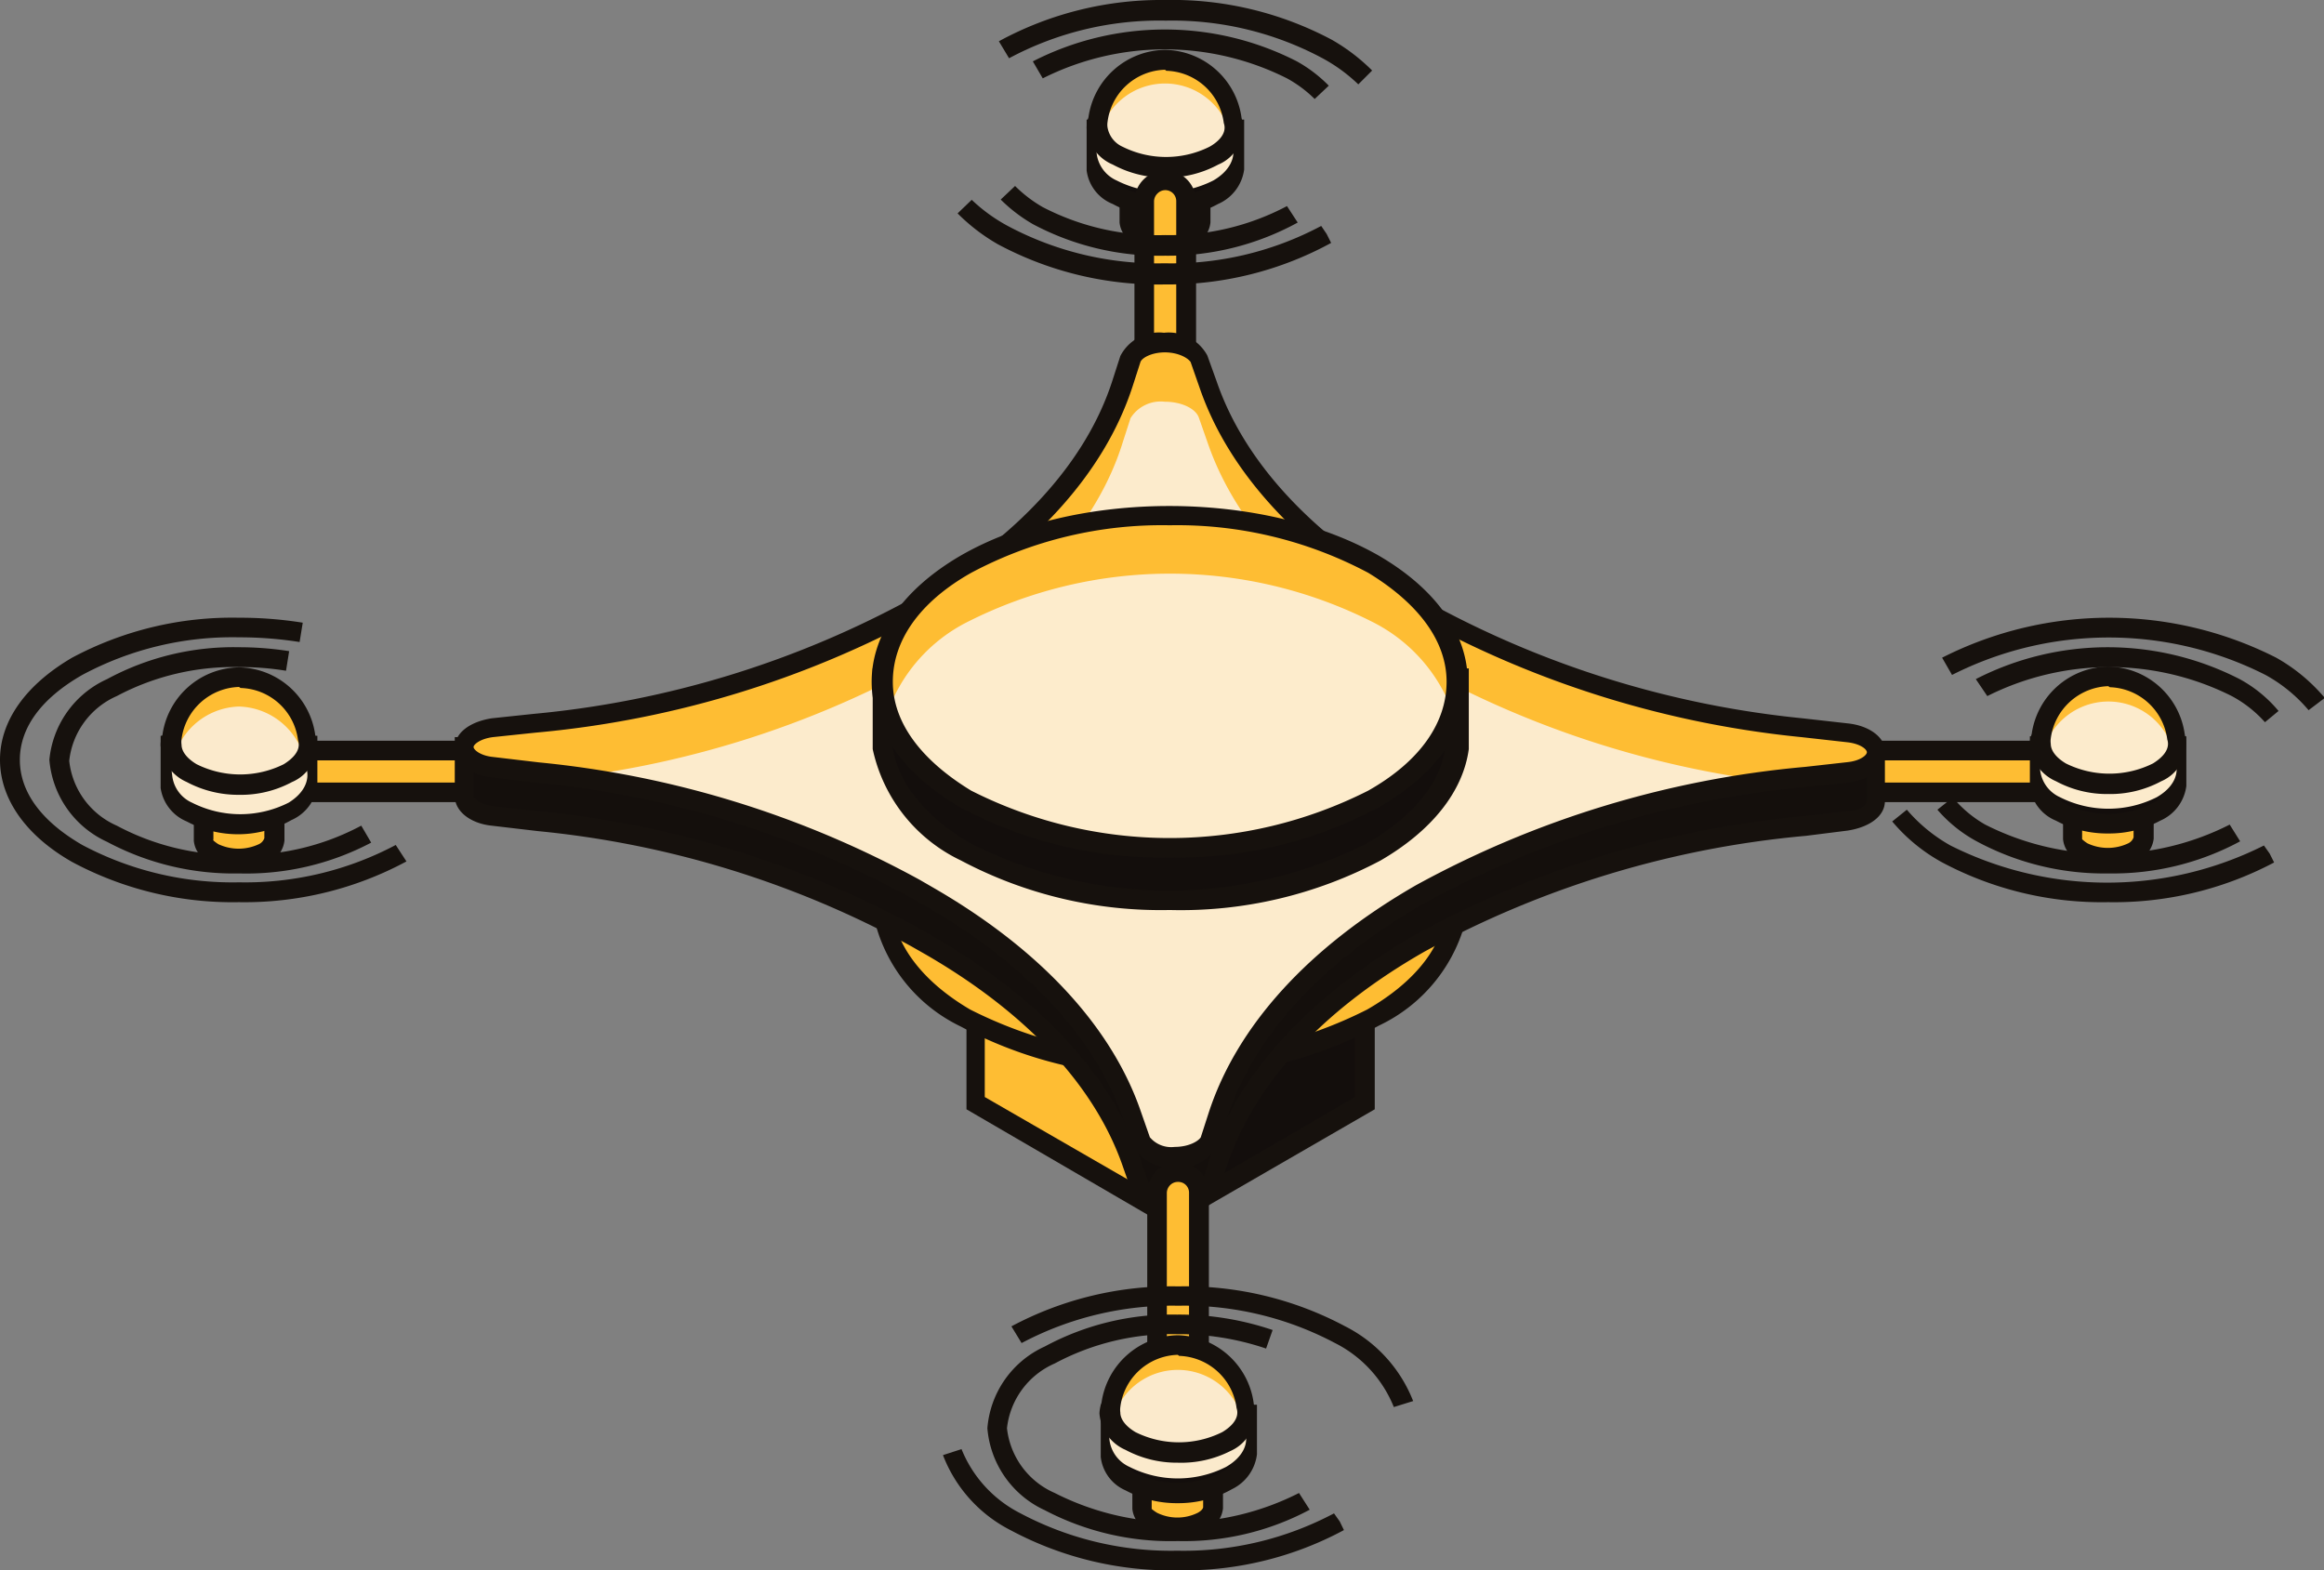 <svg xmlns="http://www.w3.org/2000/svg" viewBox="0 0 88.97 60.12"><rect x="0" y="0" width="88.97" height="60.12" fill="#808080" stroke="none"/><defs><style>.cls-1{fill:#febd33;}.cls-2{fill:#16110d;}.cls-3{fill:#130e0c;}.cls-4{fill:#fbeacc;}.cls-5{fill:#140f0c;}.cls-6{fill:#fcebcc;}.cls-7{fill:#fdeccc;}</style></defs><g id="Layer_2" data-name="Layer 2"><g id="content"><polygon class="cls-1" points="44.79 46.57 37.33 42.26 37.33 36.53 44.79 40.84 44.79 46.57"/><path class="cls-2" d="M45.16,47.22,37,42.47V35.88l8.21,4.74ZM37.7,42l6.71,3.87V41.06L37.7,37.18Z"/><polygon class="cls-3" points="52.25 42.26 44.79 46.57 44.79 40.84 52.25 36.53 52.25 42.26"/><path class="cls-2" d="M44.41,47.22v-6.6l8.22-4.74v6.59Zm.75-6.16v4.85L51.87,42V37.18Z"/><path class="cls-1" d="M46,8.47V7.69h-1a2.43,2.43,0,0,0-.66,0h-1V8.5a.66.66,0,0,0,.4.51,2.16,2.16,0,0,0,1.92,0,.69.69,0,0,0,.4-.53Z"/><path class="cls-2" d="M44.6,9.61a2.3,2.3,0,0,1-1.15-.28,1,1,0,0,1-.59-.81V7.32h1.41a2.11,2.11,0,0,1,.71,0h1.36V8.51a1,1,0,0,1-.58.82A2.3,2.3,0,0,1,44.6,9.61Zm-1-1.54v.45a1,1,0,0,0,.22.16,1.74,1.74,0,0,0,1.54,0c.15-.08.21-.17.21-.22V8.07h-.65a2.07,2.07,0,0,0-.61,0Z"/><path class="cls-3" d="M47.21,6.45a.06.06,0,0,0,0-.06V5h-2A4.57,4.57,0,0,0,44,5H42V6.39a.06.06,0,0,0,0,0v.08a1.28,1.28,0,0,0,.77,1,4.09,4.09,0,0,0,3.7,0,1.32,1.32,0,0,0,.76-1v0Z"/><path class="cls-2" d="M44.6,8.31a4.06,4.06,0,0,1-2-.5,1.6,1.6,0,0,1-1-1.28V4.58H44a4.57,4.57,0,0,1,1.33,0h2.3V6.49a1.68,1.68,0,0,1-1,1.32A4.06,4.06,0,0,1,44.6,8.31Zm-2.24-3V6.49c0,.23.21.46.58.67a3.73,3.73,0,0,0,3.32,0,1,1,0,0,0,.58-.71h.37l-.37,0V5.34h-1.6a4.55,4.55,0,0,0-1.22,0Z"/><path class="cls-1" d="M47.17,4.62a2.58,2.58,0,0,0-5.14,0,.93.93,0,0,0-.05.29h0A1.31,1.31,0,0,0,42.75,6a4.09,4.09,0,0,0,3.7,0C47.09,5.61,47.33,5.09,47.17,4.62Z"/><path class="cls-4" d="M47.17,5.55a2.58,2.58,0,0,0-5.14,0,1,1,0,0,0-.05.29h0a1.3,1.3,0,0,0,.77,1.07,4.09,4.09,0,0,0,3.7,0C47.09,6.54,47.33,6,47.17,5.55Z"/><path class="cls-2" d="M44.6,6.8a4.16,4.16,0,0,1-2-.5,1.63,1.63,0,0,1-1-1.39,1.23,1.23,0,0,1,.07-.42A3,3,0,0,1,44.6,1.91h0a3,3,0,0,1,2.93,2.6,1.52,1.52,0,0,1-.89,1.79A4.16,4.16,0,0,1,44.6,6.8Zm0-4.13a2.28,2.28,0,0,0-2.2,2,.68.68,0,0,0,0,.21,1,1,0,0,0,.58.74,3.73,3.73,0,0,0,3.32,0c.22-.12.71-.46.55-.91v0a2.28,2.28,0,0,0-2.2-2Z"/><path class="cls-1" d="M23.5,30.34H11.7a.8.8,0,0,1-.8-.8h0a.8.8,0,0,1,.8-.81H23.5a.8.8,0,0,1,.8.81h0A.8.8,0,0,1,23.5,30.34Z"/><path class="cls-2" d="M23.5,30.71H11.7a1.18,1.18,0,1,1,0-2.35H23.5a1.18,1.18,0,1,1,0,2.35Zm-11.8-1.6a.43.43,0,0,0,0,.85H23.5a.43.43,0,1,0,0-.85Z"/><path class="cls-1" d="M78,30.34H66.21a.8.8,0,0,1-.8-.8h0a.8.8,0,0,1,.8-.81H78a.8.8,0,0,1,.8.81h0A.8.8,0,0,1,78,30.34Z"/><path class="cls-2" d="M78,30.71H66.21a1.18,1.18,0,1,1,0-2.35H78a1.18,1.18,0,1,1,0,2.35Zm-11.8-1.6a.43.43,0,1,0,0,.85H78a.43.43,0,0,0,0-.85Z"/><path class="cls-1" d="M43.81,19.51l0-11.8a.8.8,0,0,1,.8-.8h0a.8.8,0,0,1,.8.8l0,11.8a.8.8,0,0,1-.8.8h0A.8.8,0,0,1,43.81,19.51Z"/><path class="cls-2" d="M44.61,20.69a1.18,1.18,0,0,1-.83-.35,1.16,1.16,0,0,1-.35-.83l0-11.8a1.18,1.18,0,0,1,1.18-1.18h0a1.17,1.17,0,0,1,.83.34,1.21,1.21,0,0,1,.35.84l0,11.8a1.17,1.17,0,0,1-.34.83,1.21,1.21,0,0,1-.84.35Zm0-13.41h0a.42.42,0,0,0-.3.13.43.43,0,0,0-.13.3l0,11.8a.42.42,0,0,0,.12.3.51.51,0,0,0,.3.12.42.42,0,0,0,.3-.12.43.43,0,0,0,.13-.3l0-11.8A.42.42,0,0,0,44.59,7.28Z"/><path class="cls-1" d="M55.79,34.67V32.33h-.64A7.18,7.18,0,0,0,52.57,30,17.24,17.24,0,0,0,37,30a7.18,7.18,0,0,0-2.58,2.35h-.64v2.34h0c.08,1.56,1.15,3.11,3.22,4.31a17.24,17.24,0,0,0,15.58,0c2.07-1.2,3.14-2.75,3.22-4.31Z"/><path class="cls-2" d="M44.78,41.21a16.32,16.32,0,0,1-8-1.91A6.11,6.11,0,0,1,33.43,35h0V32h.81a7.66,7.66,0,0,1,2.6-2.3c4.4-2.54,11.56-2.54,16,0A7.63,7.63,0,0,1,55.35,32h.82V35h0a6.14,6.14,0,0,1-3.37,4.26A16.32,16.32,0,0,1,44.78,41.21ZM34.14,34.55v.1c.08,1.49,1.16,2.92,3,4a16.82,16.82,0,0,0,15.2,0c1.88-1.08,3-2.51,3-4V32.71h-.48l-.11-.18a6.76,6.76,0,0,0-2.45-2.22,16.82,16.82,0,0,0-15.2,0,6.85,6.85,0,0,0-2.45,2.22l-.11.18h-.48Z"/><path class="cls-1" d="M52.57,28c4.3,2.48,4.3,6.51,0,9A17.24,17.24,0,0,1,37,37c-4.3-2.48-4.3-6.51,0-9A17.18,17.18,0,0,1,52.57,28Z"/><path class="cls-2" d="M44.78,39.19a16.32,16.32,0,0,1-8-1.9c-2.2-1.27-3.41-3-3.41-4.83s1.21-3.55,3.41-4.82c4.4-2.54,11.56-2.54,16,0h0c2.2,1.27,3.41,3,3.41,4.82S55,36,52.76,37.29A16.32,16.32,0,0,1,44.78,39.19Zm0-12.71a15.53,15.53,0,0,0-7.6,1.81c-2,1.13-3,2.61-3,4.17s1.08,3,3,4.18a16.88,16.88,0,0,0,15.2,0c2-1.14,3-2.62,3-4.18s-1.08-3-3-4.17A15.56,15.56,0,0,0,44.78,26.48Z"/><path class="cls-5" d="M65.62,28.6l-5.1,0a32.44,32.44,0,0,1-6-2.63L54,25.66h0c-3.94-2.27-6.62-5.17-7.71-8.32l-.36-1a1.34,1.34,0,0,0-1.3-.62c-.64,0-1.19.26-1.31.63l-.3.93c-1,3.22-3.75,6.19-7.77,8.51a32.24,32.24,0,0,1-6.93,2.93L17.75,28.6v1.85h0c0,.37.45.69,1.08.76l1.78.2A38,38,0,0,1,35,35.86l.58.33c3.94,2.28,6.62,5.17,7.7,8.33l.36,1a1.34,1.34,0,0,0,1.3.62h0c.64,0,1.2-.27,1.31-.63l.3-.93c1-3.23,3.75-6.2,7.77-8.51A38,38,0,0,1,69.1,31.61l1.61-.17c.63-.07,1.09-.39,1.09-.76h0V28.83Z"/><path class="cls-2" d="M45,46.54a1.68,1.68,0,0,1-1.66-.87l-.35-1c-1.06-3.08-3.67-5.88-7.54-8.12l-.58-.33a37.18,37.18,0,0,0-14.27-4.4l-1.79-.21c-.82-.09-1.4-.56-1.4-1.13V28.22l10.83.09A32.51,32.51,0,0,0,35,25.43c3.95-2.29,6.58-5.16,7.59-8.31l.3-.93a2,2,0,0,1,3.33,0l.36,1c1.06,3.07,3.66,5.88,7.53,8.12l.59.33a31.79,31.79,0,0,0,5.86,2.58h5.06l6.54.24v2.21c0,.58-.59,1-1.43,1.13L69.14,32a37.39,37.39,0,0,0-14.6,4.43c-4,2.28-6.58,5.15-7.6,8.3l-.3.93A1.64,1.64,0,0,1,45,46.54ZM18.13,29v1.47c0,.11.25.33.74.39l1.78.2a38,38,0,0,1,14.57,4.5l.57.33c4,2.33,6.76,5.27,7.88,8.53l.35,1a1.07,1.07,0,0,0,.95.37c.54,0,.91-.22,1-.37l.3-.93c1.08-3.33,3.82-6.34,7.94-8.72a38.2,38.2,0,0,1,14.9-4.53l1.61-.18c.5,0,.75-.27.75-.38V29.19L65.61,29l-5.15,0-.05,0a32.14,32.14,0,0,1-6.07-2.67L53.78,26c-4.05-2.34-6.78-5.29-7.9-8.54l-.35-1c-.05-.15-.41-.36-1-.36s-.9.21-.95.36l-.3.93c-1.08,3.33-3.82,6.35-7.94,8.73a32.62,32.62,0,0,1-7,3l-.06,0Z"/><path class="cls-1" d="M69,27.87a37.73,37.73,0,0,1-14.42-4.45L54,23.1h0c-3.94-2.28-6.62-5.17-7.71-8.32l-.36-1a1.34,1.34,0,0,0-1.3-.62h0c-.64,0-1.19.26-1.31.63l-.3.93c-1,3.22-3.75,6.19-7.77,8.51a37.94,37.94,0,0,1-14.74,4.48l-1.62.18c-.63.07-1.09.38-1.09.75h0c0,.37.45.69,1.08.76l1.78.2A38,38,0,0,1,35,34l.58.33c3.94,2.28,6.62,5.17,7.7,8.33l.36,1a1.34,1.34,0,0,0,1.3.62h0c.64,0,1.2-.27,1.31-.63l.3-.93c1-3.23,3.75-6.2,7.77-8.52h0A38,38,0,0,1,69.1,29.76l1.61-.17c.63-.07,1.09-.39,1.09-.76h0c0-.37-.45-.68-1.07-.75Z"/><path class="cls-6" d="M46.29,43.69l.3-.93c1-3.23,3.75-6.2,7.76-8.52a37.18,37.18,0,0,1,13.49-4.31,37.26,37.26,0,0,1-13.3-4.3S54,25.34,54,25.3h0C50,23,47.34,20.13,46.25,17l-.35-1c-.12-.36-.67-.62-1.31-.62a1.36,1.36,0,0,0-1.31.63l-.3.93c-1,3.23-3.74,6.2-7.76,8.52a37.33,37.33,0,0,1-13.48,4.32A37.2,37.2,0,0,1,35,34l.58.33c3.94,2.28,6.62,5.17,7.71,8.33l.35,1a1.36,1.36,0,0,0,1.31.62h0A1.36,1.36,0,0,0,46.29,43.69Z"/><path class="cls-2" d="M45,44.69h0a1.68,1.68,0,0,1-1.66-.87l-.35-1c-1.06-3.08-3.67-5.89-7.54-8.12l-.58-.33a37.18,37.18,0,0,0-14.27-4.4l-1.79-.21c-.82-.09-1.4-.56-1.4-1.13s.58-1,1.42-1.13l1.61-.17A37.39,37.39,0,0,0,35,22.86c3.95-2.28,6.58-5.15,7.59-8.3l.3-.93a1.66,1.66,0,0,1,1.67-.89,1.68,1.68,0,0,1,1.66.87l.36,1c1.06,3.08,3.66,5.89,7.53,8.12l.59.34A37.47,37.47,0,0,0,69,27.5l1.78.2c.83.1,1.41.56,1.41,1.13s-.59,1-1.43,1.13l-1.61.17a37.56,37.56,0,0,0-14.6,4.44c-4,2.28-6.58,5.15-7.6,8.3l-.3.93A1.66,1.66,0,0,1,45,44.69Zm-.39-31.2c-.54,0-.9.22-.95.37l-.3.93c-1.08,3.33-3.82,6.35-7.94,8.72A38.15,38.15,0,0,1,20.5,28.05l-1.62.17c-.49.06-.75.28-.75.38s.25.33.74.38l1.78.21a37.93,37.93,0,0,1,14.57,4.5l.57.33c4,2.32,6.76,5.27,7.88,8.52l.35,1a1.07,1.07,0,0,0,.95.37h0c.54,0,.91-.22,1-.37l.3-.93c1.08-3.33,3.82-6.35,7.94-8.72a38,38,0,0,1,14.9-4.53l1.61-.18c.5-.05.75-.27.75-.38s-.24-.32-.73-.38l-1.79-.2a38.29,38.29,0,0,1-14.56-4.5l-.56-.32c-4.05-2.34-6.78-5.29-7.9-8.54l-.35-1C45.48,13.71,45.12,13.49,44.58,13.49Z"/><path class="cls-3" d="M55.79,28.3v-.18h0V26h-.64a7.1,7.1,0,0,0-2.58-2.35,17.18,17.18,0,0,0-15.58,0A7.1,7.1,0,0,0,34.41,26h-.64v2.14h0v.18h0c.08,1.57,1.15,3.12,3.22,4.31a17.18,17.18,0,0,0,15.58,0c2.07-1.19,3.14-2.74,3.22-4.31Z"/><path class="cls-2" d="M44.78,34.84a16.32,16.32,0,0,1-8-1.9,6.15,6.15,0,0,1-3.37-4.26h0V25.59h.81a7.77,7.77,0,0,1,2.6-2.3c4.4-2.54,11.56-2.54,16,0a7.73,7.73,0,0,1,2.59,2.3h.82v3.09h0c-.22,1.62-1.41,3.12-3.37,4.26A16.32,16.32,0,0,1,44.78,34.84ZM34.14,28.18v.1c.08,1.5,1.16,2.92,3,4a16.82,16.82,0,0,0,15.2,0c1.88-1.09,3-2.51,3-4V26.34h-.48l-.11-.17a6.78,6.78,0,0,0-2.45-2.23,16.82,16.82,0,0,0-15.2,0,6.78,6.78,0,0,0-2.45,2.23l-.11.17h-.48Z"/><path class="cls-1" d="M52.57,21.6c4.3,2.49,4.3,6.51,0,9A17.24,17.24,0,0,1,37,30.6c-4.3-2.49-4.3-6.51,0-9A17.24,17.24,0,0,1,52.57,21.6Z"/><path class="cls-7" d="M37,23.83a6.22,6.22,0,0,0-3,3.38,6.27,6.27,0,0,0,3,3.35,17.18,17.18,0,0,0,15.58,0,6.22,6.22,0,0,0,3-3.38,6.23,6.23,0,0,0-3-3.35A17.18,17.18,0,0,0,37,23.83Z"/><path class="cls-2" d="M44.78,32.83a16.32,16.32,0,0,1-8-1.91c-2.2-1.27-3.41-3-3.41-4.82s1.21-3.55,3.41-4.83c4.4-2.53,11.56-2.53,16,0h0c2.2,1.28,3.41,3,3.41,4.83S55,29.65,52.76,30.92A16.32,16.32,0,0,1,44.78,32.83Zm0-12.72a15.53,15.53,0,0,0-7.6,1.82c-2,1.13-3,2.61-3,4.17s1.08,3,3,4.17a16.82,16.82,0,0,0,15.2,0c2-1.13,3-2.61,3-4.17s-1.08-3-3-4.17A15.56,15.56,0,0,0,44.78,20.11Z"/><path class="cls-1" d="M44.3,53.55l0-7.88a.8.8,0,0,1,.8-.8h0a.8.8,0,0,1,.8.8l0,7.88a.81.81,0,0,1-.8.81h0A.8.8,0,0,1,44.3,53.55Z"/><path class="cls-2" d="M45.1,54.73a1.18,1.18,0,0,1-1.18-1.17l0-7.88a1.18,1.18,0,0,1,.34-.84,1.25,1.25,0,0,1,.84-.35h0a1.2,1.2,0,0,1,1.18,1.18l0,7.88a1.18,1.18,0,0,1-1.18,1.18Zm0-9.48h0a.41.41,0,0,0-.3.12.43.43,0,0,0-.13.3l0,7.88a.41.41,0,0,0,.12.3.43.43,0,0,0,.3.13h0a.44.44,0,0,0,.43-.43l0-7.88a.41.41,0,0,0-.42-.42Z"/><path class="cls-1" d="M82.07,32.07V31.3H81a2.43,2.43,0,0,0-.66,0h-1v.8a.65.65,0,0,0,.4.51,2.12,2.12,0,0,0,1.93,0,.68.68,0,0,0,.39-.53Z"/><path class="cls-2" d="M80.71,33.22a2.44,2.44,0,0,1-1.15-.28,1,1,0,0,1-.58-.81V30.92h1.4a2.88,2.88,0,0,1,.72,0h1.35v1.19a1.06,1.06,0,0,1-.59.83A2.39,2.39,0,0,1,80.71,33.22Zm-1-1.55v.46a1.25,1.25,0,0,0,.21.16,1.83,1.83,0,0,0,1.55,0,.4.4,0,0,0,.21-.23v-.39h-.65a2.07,2.07,0,0,0-.61,0Z"/><path class="cls-3" d="M83.33,30.06v-1.5h-2a4.5,4.5,0,0,0-1.27,0h-2v1.56a1.25,1.25,0,0,0,.76,1,4.11,4.11,0,0,0,3.71,0,1.34,1.34,0,0,0,.76-1Z"/><path class="cls-2" d="M80.71,31.91a4.12,4.12,0,0,1-2-.49,1.63,1.63,0,0,1-1-1.28V28.19h2.36a4.86,4.86,0,0,1,1.32,0h2.31v1.9a1.68,1.68,0,0,1-1,1.33A4.13,4.13,0,0,1,80.71,31.91Zm-2.23-3V30.1c0,.23.2.45.57.67a3.75,3.75,0,0,0,3.33,0,1,1,0,0,0,.57-.72v0l.38,0L83,30V28.94h-1.6a4.15,4.15,0,0,0-1.22,0Z"/><path class="cls-1" d="M83.28,28.22a2.58,2.58,0,0,0-5.13,0,.74.74,0,0,0-.05.29h0a1.29,1.29,0,0,0,.76,1.07,4.11,4.11,0,0,0,3.71,0C83.21,29.21,83.44,28.7,83.28,28.22Z"/><path class="cls-6" d="M83.28,29.16a2.58,2.58,0,0,0-5.13,0,.71.71,0,0,0-.05.29h0a1.3,1.3,0,0,0,.76,1.07,4.11,4.11,0,0,0,3.71,0C83.21,30.15,83.44,29.63,83.28,29.16Z"/><path class="cls-2" d="M80.71,30.4a4.12,4.12,0,0,1-2-.49,1.66,1.66,0,0,1-1-1.4,1.14,1.14,0,0,1,.07-.41,3,3,0,0,1,2.92-2.58h0a3,3,0,0,1,2.94,2.6,1.55,1.55,0,0,1-.9,1.79A4.13,4.13,0,0,1,80.71,30.4Zm0-4.13a2.3,2.3,0,0,0-2.2,2,.73.73,0,0,0,0,.21c0,.26.21.53.58.75a3.75,3.75,0,0,0,3.33,0c.21-.13.7-.47.55-.92l0,0a2.29,2.29,0,0,0-2.2-2Z"/><path class="cls-1" d="M46.45,57.71v-.77h-1a1.83,1.83,0,0,0-.66,0h-1v.8c0,.2.14.36.4.51a2.1,2.1,0,0,0,1.92,0,.71.71,0,0,0,.4-.53Z"/><path class="cls-2" d="M45.09,58.86a2.39,2.39,0,0,1-1.15-.28,1,1,0,0,1-.59-.81V56.56h1.41a2.8,2.8,0,0,1,.71,0h1.35v1.19a1.06,1.06,0,0,1-.58.83A2.42,2.42,0,0,1,45.09,58.86Zm-1-1.55v.46s.09.08.21.15a1.76,1.76,0,0,0,1.55,0c.15-.08.21-.17.21-.22v-.39h-.65a2.07,2.07,0,0,0-.61,0Z"/><path class="cls-3" d="M47.7,55.7V54.2h-2a4.57,4.57,0,0,0-1.28,0h-2v1.56a1.27,1.27,0,0,0,.77,1,4.09,4.09,0,0,0,3.7,0,1.32,1.32,0,0,0,.76-1Z"/><path class="cls-2" d="M45.09,57.55a4.16,4.16,0,0,1-2-.49,1.59,1.59,0,0,1-.95-1.28v-2h2.35a4.93,4.93,0,0,1,1.33,0h2.3v1.9a1.71,1.71,0,0,1-.95,1.33A4.16,4.16,0,0,1,45.09,57.55Zm-2.24-3v1.16c0,.23.21.45.58.67a3.73,3.73,0,0,0,3.32,0,1,1,0,0,0,.58-.72v0l.37,0-.37,0V54.58h-1.6a4.15,4.15,0,0,0-1.22,0Z"/><path class="cls-1" d="M47.66,53.86a2.58,2.58,0,0,0-5.14,0,1,1,0,0,0-.05.29h0a1.3,1.3,0,0,0,.77,1.07,4.09,4.09,0,0,0,3.7,0C47.58,54.85,47.82,54.34,47.66,53.86Z"/><path class="cls-4" d="M47.66,54.8a2.58,2.58,0,0,0-5.14,0,.93.93,0,0,0-.05.29h0a1.31,1.31,0,0,0,.77,1.07,4.09,4.09,0,0,0,3.7,0C47.58,55.79,47.82,55.27,47.66,54.8Z"/><path class="cls-2" d="M45.09,56a4.16,4.16,0,0,1-2-.49,1.66,1.66,0,0,1-1-1.4,1.42,1.42,0,0,1,.08-.41,3,3,0,0,1,2.92-2.58h0A3,3,0,0,1,48,53.76a1.56,1.56,0,0,1-.89,1.79A4.16,4.16,0,0,1,45.09,56Zm0-4.13a2.28,2.28,0,0,0-2.2,2,.73.73,0,0,0,0,.21c0,.26.21.53.58.75a3.73,3.73,0,0,0,3.32,0c.22-.13.7-.47.55-.92v0a2.29,2.29,0,0,0-2.2-2Z"/><path class="cls-1" d="M10.51,32.1v-.77h-1a2.43,2.43,0,0,0-.66,0h-1v.8c0,.2.15.36.4.51a2.12,2.12,0,0,0,1.93,0,.7.7,0,0,0,.39-.53Z"/><path class="cls-2" d="M9.15,33.25A2.44,2.44,0,0,1,8,33a1,1,0,0,1-.58-.81V31h1.4a2.88,2.88,0,0,1,.72,0h1.35v1.18a1.07,1.07,0,0,1-.59.84A2.39,2.39,0,0,1,9.15,33.25Zm-1-1.09a1.37,1.37,0,0,0,.21.16,1.83,1.83,0,0,0,1.55,0,.4.4,0,0,0,.21-.23V31.7H9.48a2,2,0,0,0-.6,0H8.17v.46Z"/><path class="cls-3" d="M11.77,30.09v-1.5h-2a4.5,4.5,0,0,0-1.27,0h-2v1.56a1.25,1.25,0,0,0,.76,1,4.09,4.09,0,0,0,3.7,0,1.33,1.33,0,0,0,.77-1Z"/><path class="cls-2" d="M9.15,31.94a4.19,4.19,0,0,1-2-.49,1.64,1.64,0,0,1-1-1.28v-2H8.52a4.86,4.86,0,0,1,1.32,0h2.31v1.92a1.69,1.69,0,0,1-1,1.31A4.13,4.13,0,0,1,9.15,31.94ZM6.92,29v1.16c0,.23.21.45.58.67a3.75,3.75,0,0,0,3.33,0,1,1,0,0,0,.57-.72h.38L11.39,30V29H9.79a4.15,4.15,0,0,0-1.22,0Z"/><path class="cls-1" d="M11.72,28.25a2.67,2.67,0,0,0-2.57-2.32,2.66,2.66,0,0,0-2.56,2.32.74.74,0,0,0,0,.29h0a1.29,1.29,0,0,0,.76,1.07,4.09,4.09,0,0,0,3.7,0C11.65,29.24,11.88,28.73,11.72,28.25Z"/><path class="cls-4" d="M11.72,29.37a2.67,2.67,0,0,0-2.57-2.32,2.66,2.66,0,0,0-2.56,2.32.74.74,0,0,0,0,.29h0a1.29,1.29,0,0,0,.76,1.07,4.09,4.09,0,0,0,3.7,0C11.65,30.36,11.88,29.85,11.72,29.37Z"/><path class="cls-2" d="M9.15,30.43a4.19,4.19,0,0,1-2-.49,1.67,1.67,0,0,1-1-1.4,1.14,1.14,0,0,1,.07-.41,3,3,0,0,1,2.92-2.58h0a3,3,0,0,1,2.93,2.6,1.53,1.53,0,0,1-.89,1.79A4.13,4.13,0,0,1,9.15,30.43Zm0-4.13a2.29,2.29,0,0,0-2.2,2,.73.73,0,0,0,0,.21c0,.26.21.53.58.75a3.75,3.75,0,0,0,3.33,0c.21-.13.7-.47.55-.92l0,0a2.28,2.28,0,0,0-2.2-2Z"/><path class="cls-2" d="M45.09,60.12a13,13,0,0,1-6.39-1.53,5.39,5.39,0,0,1-2.6-2.88l.71-.23a4.74,4.74,0,0,0,2.26,2.46,12.29,12.29,0,0,0,6,1.43,12.29,12.29,0,0,0,6-1.43l.22.31.16.33A12.92,12.92,0,0,1,45.09,60.12Zm8.27-6.25a4.71,4.71,0,0,0-2.25-2.45,12.29,12.29,0,0,0-6-1.43,12.29,12.29,0,0,0-6,1.43l-.39-.64h0a13,13,0,0,1,6.39-1.53,13,13,0,0,1,6.39,1.53,5.43,5.43,0,0,1,2.6,2.86Z"/><path class="cls-2" d="M45.09,59A10.35,10.35,0,0,1,40,57.82a3.79,3.79,0,0,1-2.2-3.14A3.76,3.76,0,0,1,40,51.55a10.21,10.21,0,0,1,5.06-1.22,11.15,11.15,0,0,1,3.66.59l-.25.71a10.42,10.42,0,0,0-3.41-.55,9.47,9.47,0,0,0-4.68,1.12,3.07,3.07,0,0,0-1.83,2.48,3.07,3.07,0,0,0,1.83,2.48,10.32,10.32,0,0,0,9.35,0l.41.64h0A10.2,10.2,0,0,1,45.09,59Z"/><path class="cls-2" d="M9.15,34.54A13,13,0,0,1,2.76,33C1,32,0,30.59,0,29.09s1-2.88,2.76-3.91a13,13,0,0,1,6.39-1.53,15.16,15.16,0,0,1,2.44.19l-.12.74a14.82,14.82,0,0,0-2.32-.18,12.14,12.14,0,0,0-6,1.44c-1.54.88-2.39,2-2.39,3.25s.85,2.37,2.39,3.26a12.25,12.25,0,0,0,6,1.43,12.29,12.29,0,0,0,6-1.43l.41.63,0,0A13.07,13.07,0,0,1,9.15,34.54Z"/><path class="cls-2" d="M9.15,33.44A10.28,10.28,0,0,1,4.1,32.23a3.79,3.79,0,0,1-2.21-3.14A3.78,3.78,0,0,1,4.1,26a10.17,10.17,0,0,1,5.05-1.22,12.23,12.23,0,0,1,1.92.15l-.12.75a10.75,10.75,0,0,0-1.8-.14,9.53,9.53,0,0,0-4.68,1.11,3.07,3.07,0,0,0-1.82,2.48,3.07,3.07,0,0,0,1.82,2.48,9.53,9.53,0,0,0,4.68,1.12,9.5,9.5,0,0,0,4.68-1.12l.38.65A10.24,10.24,0,0,1,9.15,33.44Z"/><path class="cls-2" d="M80.71,34.54A13,13,0,0,1,74.32,33a6.69,6.69,0,0,1-1.88-1.55L73,31a6.16,6.16,0,0,0,1.67,1.37,13.37,13.37,0,0,0,12,0l.22.31.17.34A13.1,13.1,0,0,1,80.71,34.54Zm7.67-7.35a5.83,5.83,0,0,0-1.65-1.35,13.28,13.28,0,0,0-12,0l-.38-.66a14.13,14.13,0,0,1,12.79,0A6.74,6.74,0,0,1,89,26.72Z"/><path class="cls-2" d="M80.71,33.44a10.28,10.28,0,0,1-5-1.21A5.32,5.32,0,0,1,74.17,31l.59-.47A4.51,4.51,0,0,0,76,31.57a10.34,10.34,0,0,0,9.36,0l.4.64,0,0A10.28,10.28,0,0,1,80.71,33.44Zm6-5.79a4.66,4.66,0,0,0-1.27-1,10.42,10.42,0,0,0-9.36,0L75.64,26h0a11.06,11.06,0,0,1,10.1,0,5.11,5.11,0,0,1,1.49,1.22Z"/><path class="cls-2" d="M44.6,10.89a13,13,0,0,1-6.4-1.54,7.28,7.28,0,0,1-1.54-1.18l.54-.52a6.41,6.41,0,0,0,1.38,1,12.18,12.18,0,0,0,6,1.43,12.18,12.18,0,0,0,6-1.43l.21.31.17.34A13,13,0,0,1,44.6,10.89ZM52,3.23a6.24,6.24,0,0,0-1.37-1,12.18,12.18,0,0,0-6-1.44,12.18,12.18,0,0,0-6,1.44l-.39-.65h0A13,13,0,0,1,44.6,0,13,13,0,0,1,51,1.53,7.32,7.32,0,0,1,52.53,2.7Z"/><path class="cls-2" d="M44.6,9.79a10.32,10.32,0,0,1-5.06-1.21,6,6,0,0,1-1.23-.94l.55-.52a5.09,5.09,0,0,0,1.06.81A9.58,9.58,0,0,0,44.6,9a9.57,9.57,0,0,0,4.67-1.11l.41.63,0,0A10.31,10.31,0,0,1,44.6,9.79Zm5.73-6A4.74,4.74,0,0,0,49.27,3a10.4,10.4,0,0,0-9.35,0l-.38-.65a11.08,11.08,0,0,1,10.11,0,5.37,5.37,0,0,1,1.22.93Z"/></g></g></svg>